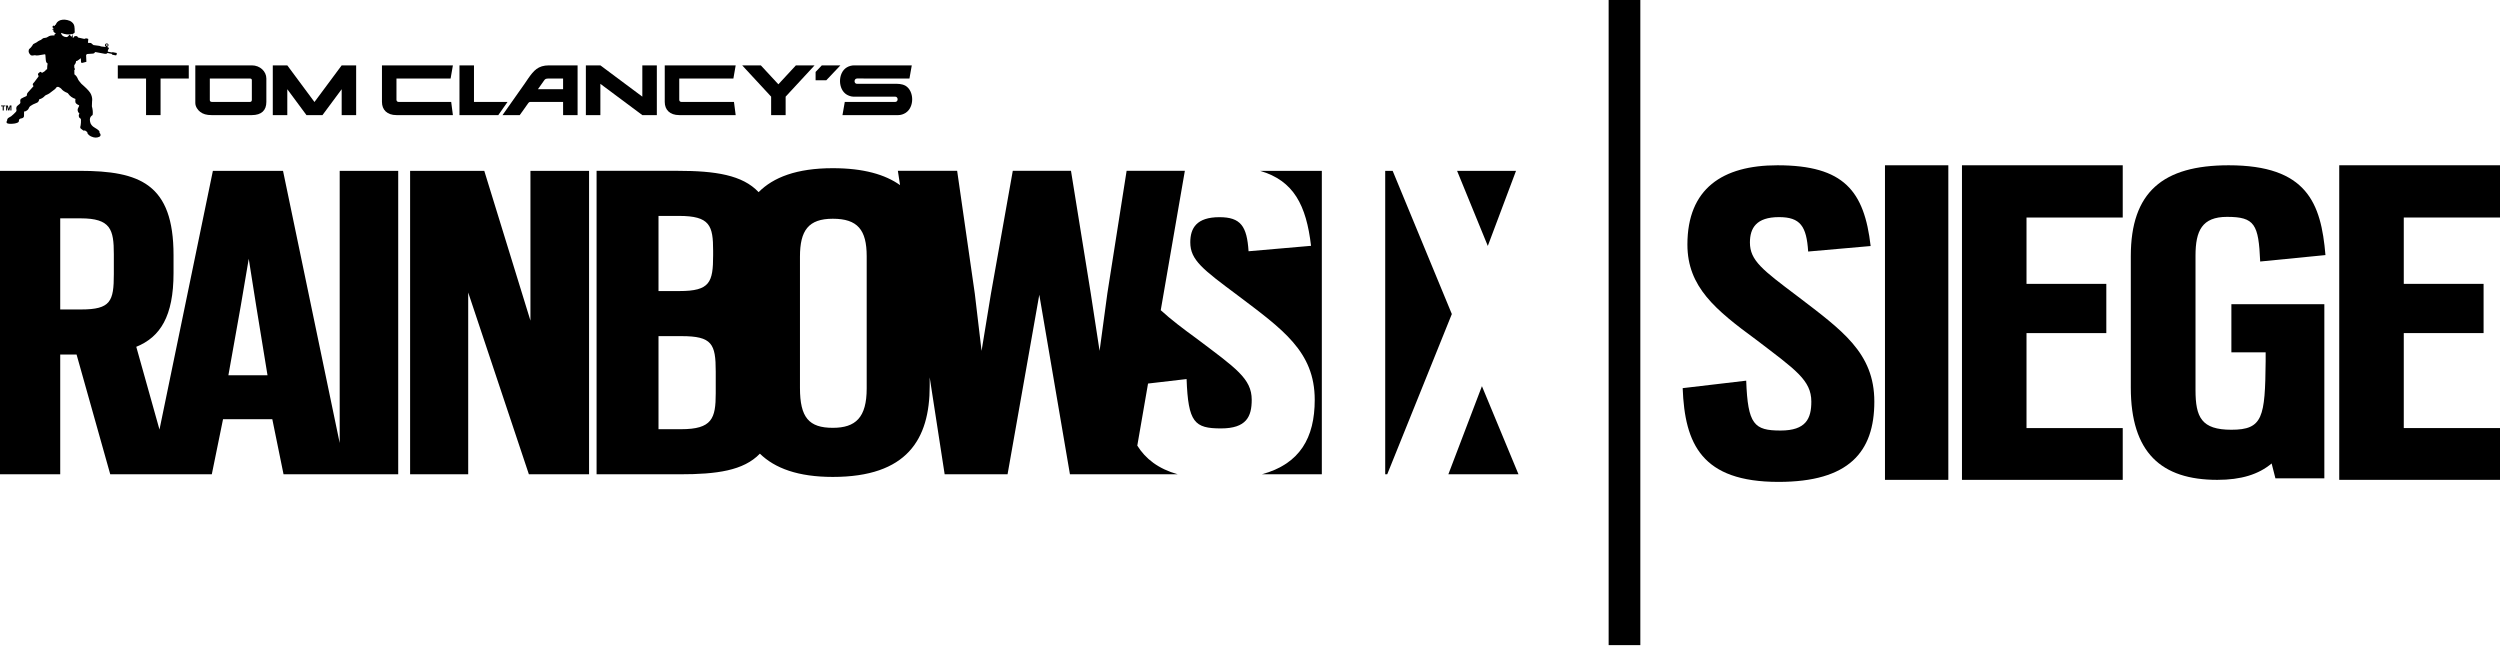 <svg width="745" height="193" viewBox="0 0 745 193" fill="none" xmlns="http://www.w3.org/2000/svg">
<path fill-rule="evenodd" clip-rule="evenodd" d="M75.05 23.878C75.05 26.114 75.05 28.07 75.05 29.754C75.05 30.175 74.843 30.381 74.418 30.381H63.294C62.765 30.381 62.526 30.222 62.526 29.801V23.401C66.145 23.401 70.064 23.401 74.459 23.401C74.843 23.401 75.05 23.56 75.05 23.878ZM58.203 30.69C58.203 31.784 58.97 32.823 59.665 33.347C60.505 33.983 61.51 34.301 63.024 34.301H75.05C77.912 34.301 79.374 32.888 79.374 30.381V23.401C79.374 21.286 77.497 19.48 75.05 19.48H58.203V30.69Z" fill="black"/>
<path fill-rule="evenodd" clip-rule="evenodd" d="M252.333 28.201C252.789 28.472 253.557 28.79 254.251 28.799C258.409 28.799 262.576 28.799 266.744 28.799C267.729 28.799 267.76 30.381 266.744 30.381H251.742L251.058 34.301H267.677C268.455 34.301 269.212 34.048 269.854 33.646C272.55 31.953 272.436 27.087 269.834 25.553C268.683 24.926 267.491 24.982 266.744 24.982H255.402C254.396 24.982 254.428 23.41 255.402 23.392L271.016 23.401L271.71 19.48H254.562C253.743 19.48 252.976 19.705 252.333 20.089C249.627 21.726 249.679 26.629 252.333 28.201Z" fill="black"/>
<path fill-rule="evenodd" clip-rule="evenodd" d="M81.291 34.301H85.614V26.582L91.327 34.301H96.096L101.819 26.582V34.301H106.132V19.48H101.819L93.711 30.399L85.614 19.48H81.291V34.301Z" fill="black"/>
<path fill-rule="evenodd" clip-rule="evenodd" d="M160.302 26.582L162.148 23.972C162.479 23.494 162.707 23.401 163.589 23.401H167.798V26.582C165.061 26.582 162.562 26.582 160.302 26.582ZM149.748 34.301H154.88C155.73 33.16 156.539 31.962 157.368 30.802C157.503 30.605 157.679 30.381 158.021 30.381H167.798L167.808 34.301H172.121V19.48H163.609C160.323 19.48 159.048 21.052 157.389 23.401C157.026 23.925 156.694 24.43 156.414 24.842L149.748 34.301Z" fill="black"/>
<path fill-rule="evenodd" clip-rule="evenodd" d="M174.588 34.301H178.911V24.982L191.414 34.301H195.738V19.48H191.414V28.799L178.911 19.48H174.588V34.301Z" fill="black"/>
<path fill-rule="evenodd" clip-rule="evenodd" d="M198.094 30.381C198.094 32.711 199.607 34.301 202.417 34.301H219.233L218.725 30.381H203.112C202.718 30.381 202.417 30.166 202.417 29.744V23.401H218.549L219.233 19.48H198.094V30.381Z" fill="black"/>
<path fill-rule="evenodd" clip-rule="evenodd" d="M113.824 30.381C113.824 32.711 115.338 34.301 118.147 34.301H134.964L134.456 30.381H118.842C118.448 30.381 118.147 30.166 118.147 29.744V23.401H134.279L134.964 19.48H113.824V30.381Z" fill="black"/>
<path fill-rule="evenodd" clip-rule="evenodd" d="M35.105 23.401H43.524V34.301H47.847V23.401H56.255V19.48H35.105V23.401Z" fill="black"/>
<path fill-rule="evenodd" clip-rule="evenodd" d="M229.797 28.799V34.301H234.12V28.799L242.746 19.48H237.178L231.953 25.122L226.728 19.48H221.171L229.797 28.799Z" fill="black"/>
<path fill-rule="evenodd" clip-rule="evenodd" d="M136.923 34.301H148.493L151.24 30.381H141.246V19.48H136.923V34.301Z" fill="black"/>
<path fill-rule="evenodd" clip-rule="evenodd" d="M243.048 21.436V23.925H246.231L250.44 19.48H244.904L243.048 21.436Z" fill="black"/>
<path fill-rule="evenodd" clip-rule="evenodd" d="M21.43 10.816C21.606 10.61 21.689 10.348 21.627 10.104C20.58 10.413 19.45 10.31 18.227 9.805C18.175 9.786 18.164 9.824 18.195 9.908C18.392 10.6 18.9 10.975 19.73 11.05C20.01 11.078 20.279 10.909 20.528 10.554C20.673 10.357 20.798 10.338 20.901 10.488C21.161 10.89 21.316 10.993 21.43 10.816ZM31.849 13.183C31.995 13.183 32.109 13.286 32.109 13.417C32.109 13.548 31.995 13.651 31.849 13.651C31.704 13.651 31.58 13.548 31.58 13.417C31.58 13.286 31.704 13.183 31.849 13.183ZM16.371 7.653C16.298 7.4 16.381 7.316 16.63 7.391C16.765 6.783 17.2 6.334 17.947 6.025C18.828 5.735 19.813 5.81 20.881 6.24C21.606 6.624 22.031 7.138 22.156 7.784C22.239 8.317 22.27 8.841 22.249 9.337C22.322 9.468 22.291 9.627 22.166 9.814C22.052 9.927 21.907 10.011 21.71 10.076C21.741 10.376 21.72 10.703 21.658 11.04C21.617 11.181 21.658 11.246 21.793 11.227C21.897 11.237 21.959 11.199 21.98 11.124C22.062 10.881 22.218 10.769 22.436 10.769C22.778 10.713 23.016 10.797 23.151 10.993C23.182 11.115 23.244 11.19 23.348 11.199C23.877 11.33 24.447 11.452 25.069 11.583C25.162 11.611 25.235 11.592 25.276 11.536C25.505 11.414 25.722 11.396 25.94 11.471C26.075 11.517 26.189 11.555 26.282 11.592C26.324 11.704 26.313 11.91 26.251 12.21C26.251 12.416 26.241 12.603 26.209 12.771C26.375 12.799 26.666 12.809 27.091 12.809C27.184 12.837 27.267 12.902 27.329 13.014C27.464 13.145 27.64 13.295 27.858 13.435C29.444 13.613 30.149 13.735 29.973 13.828C30.388 13.884 30.896 13.941 31.497 13.997C31.507 13.941 31.507 13.884 31.507 13.847C31.217 13.679 31.217 13.323 31.435 13.089C31.777 12.78 32.358 12.996 32.326 13.426C32.316 13.707 32.192 13.875 31.943 13.931C31.932 13.987 31.932 14.015 31.932 14.025C32.192 14.044 32.368 14.118 32.347 14.277C32.492 14.306 32.461 14.53 32.326 14.661C32.202 14.792 32.129 14.97 32.129 15.185C32.119 15.279 32.119 15.354 32.119 15.4C32.606 15.475 33.042 15.578 33.446 15.643C33.456 15.616 33.477 15.559 33.488 15.531C33.923 15.625 34.369 15.709 34.804 15.793C34.825 16.149 34.752 16.383 34.576 16.504C34.141 16.448 33.736 16.364 33.353 16.252C33.353 16.196 33.363 16.139 33.353 16.074C32.793 15.952 32.358 15.849 32.036 15.784C31.86 16.055 31.466 16.111 30.834 15.962C29.9 15.812 29.154 15.672 28.604 15.541C28.428 15.475 28.304 15.513 28.231 15.643C28.159 15.849 27.951 15.962 27.609 15.98C26.977 16.027 26.438 16.065 26.002 16.093C25.795 16.168 25.681 16.289 25.66 16.448C25.691 17.019 25.722 17.674 25.743 18.422C25.38 18.516 24.997 18.619 24.592 18.722C24.375 18.778 24.219 18.712 24.146 18.535C24.115 18.245 24.095 17.852 24.095 17.346C23.732 17.58 23.41 17.814 23.151 18.039C23.016 18.142 22.861 18.198 22.674 18.198C22.654 18.638 22.467 19.04 22.135 19.405C22.135 19.611 22.135 19.845 22.135 20.107C22.363 20.556 22.363 20.808 22.145 20.874C22.156 21.351 22.166 21.781 22.177 22.156C23.234 22.951 23.037 23.512 23.535 24.093C23.97 24.71 24.468 25.234 25.028 25.664C26.22 26.731 26.935 27.573 27.163 28.2C27.454 28.92 27.547 29.613 27.433 30.258C27.391 30.717 27.371 31.185 27.381 31.671C27.651 32.663 27.723 33.514 27.609 34.226C27.547 34.338 27.433 34.431 27.288 34.506C26.842 34.88 26.686 35.442 26.832 36.19C26.935 36.976 27.412 37.603 28.262 38.071C29.299 38.66 29.766 39.11 29.641 39.428C29.62 39.559 29.693 39.69 29.859 39.821C30.077 40.251 29.983 40.569 29.579 40.775C28.895 41.084 28.148 41.084 27.36 40.747C26.832 40.55 26.427 40.251 26.137 39.84C26.064 39.765 26.033 39.652 26.044 39.512C26.064 39.418 25.95 39.287 25.691 39.119C25.359 38.857 25.183 38.782 25.142 38.913C25.1 39.016 24.955 38.979 24.696 38.791C24.136 38.436 23.866 38.165 23.918 37.977C23.918 37.772 23.949 37.566 24.032 37.351C24.115 36.836 24.146 36.284 24.126 35.676C24.115 35.442 23.97 35.245 23.701 35.096C23.566 35.021 23.493 34.824 23.473 34.497C23.462 34.282 23.514 34.095 23.638 33.926C23.669 33.87 23.659 33.814 23.597 33.748C23.348 33.542 23.193 33.252 23.141 32.878C23.089 32.607 23.224 32.195 23.555 31.615C23.638 31.512 23.618 31.419 23.493 31.334C22.892 31.091 22.55 30.801 22.467 30.455C22.425 29.978 22.425 29.66 22.498 29.491C21.523 29.164 20.798 28.63 20.321 27.91C20.269 27.816 20.186 27.741 20.082 27.695C19.232 27.367 18.61 26.937 18.216 26.404C18.03 26.235 17.791 26.076 17.501 25.936C17.262 25.842 17.024 25.87 16.806 26.039C16.599 26.404 16.195 26.768 15.614 27.143C15.303 27.377 14.992 27.61 14.702 27.835C14.401 28.032 14.079 28.191 13.758 28.312C13.52 28.406 13.312 28.574 13.136 28.808C12.721 29.201 12.234 29.463 11.685 29.594C11.602 30.193 11.311 30.558 10.814 30.698C10.098 30.96 9.518 31.259 9.041 31.606C8.834 31.755 8.678 31.98 8.574 32.261C8.45 32.616 8.129 32.916 7.6 33.159C7.455 33.215 7.32 33.234 7.175 33.224C7.164 33.748 7.154 34.188 7.154 34.562C7.144 34.89 6.947 35.124 6.553 35.245C6.283 35.255 6.034 35.339 5.827 35.489C5.692 35.573 5.63 35.751 5.63 36.003C5.64 36.284 5.474 36.471 5.143 36.583C4.707 36.789 4.002 36.901 3.007 36.901C2.333 36.864 1.991 36.733 1.96 36.527C1.918 36.331 1.97 36.106 2.136 35.854C2.105 35.545 2.261 35.283 2.592 35.068C2.758 34.993 2.997 34.852 3.318 34.656C3.857 34.216 4.324 33.776 4.728 33.337C4.904 33.14 4.956 32.897 4.884 32.607C4.801 32.251 4.863 31.924 5.07 31.624C5.36 31.381 5.64 31.147 5.9 30.932C6.034 30.792 6.086 30.633 6.076 30.474C5.972 29.968 6.045 29.613 6.273 29.416C6.77 29.136 7.278 28.883 7.818 28.658C7.952 28.593 8.015 28.49 8.004 28.331C7.983 28.069 8.077 27.816 8.274 27.592C8.699 27.096 9.238 26.497 9.891 25.795C9.984 25.721 10.005 25.646 9.953 25.571C9.798 25.449 9.736 25.281 9.767 25.066C9.787 24.953 9.943 24.747 10.223 24.467C10.586 24.008 10.98 23.494 11.405 22.895C11.529 22.755 11.55 22.623 11.446 22.492C11.27 22.315 11.27 22.09 11.436 21.838C11.612 21.669 11.778 21.547 11.902 21.463C12.11 21.37 12.265 21.416 12.369 21.604C12.462 21.735 12.545 21.744 12.639 21.641C12.981 21.463 13.281 21.276 13.54 21.07C13.551 20.855 13.696 20.733 13.976 20.687C14.059 20.659 14.079 20.565 14.048 20.415C14.059 19.929 14.1 19.424 14.194 18.9C13.883 18.806 13.696 18.469 13.644 17.88C13.582 17.403 13.54 16.879 13.52 16.308C13.457 16.196 13.374 16.158 13.281 16.186C11.716 16.504 10.824 16.598 10.627 16.495C10.472 16.42 10.337 16.42 10.192 16.486C9.756 16.589 9.425 16.57 9.176 16.448C8.647 15.962 8.44 15.466 8.564 14.96C8.564 14.792 8.657 14.624 8.854 14.474C9.093 14.315 9.352 14.015 9.632 13.585C9.746 13.295 9.922 13.099 10.171 13.005C10.524 12.837 10.783 12.706 10.938 12.603C11.156 12.406 11.488 12.2 11.923 11.995C12.172 11.948 12.338 11.854 12.421 11.704C12.68 11.452 12.981 11.312 13.323 11.302C13.686 11.293 13.997 11.181 14.287 10.975C14.702 10.638 15.334 10.507 16.205 10.582C16.195 10.301 16.329 10.104 16.62 9.992C16.63 9.945 16.609 9.889 16.526 9.843C16.236 9.777 16.029 9.59 15.904 9.29C15.883 9.178 15.894 9.028 15.946 8.851C15.666 8.898 15.562 8.832 15.624 8.654C15.707 8.579 15.821 8.514 15.966 8.467C16.049 8.42 16.018 8.383 15.883 8.336C15.645 8.214 15.572 8.084 15.655 7.953C15.718 7.728 15.852 7.625 16.039 7.644C16.195 7.775 16.309 7.784 16.371 7.653Z" fill="black"/>
<path d="M0.799 32.923V31.688H0.312V31.436H1.618V31.688H1.131V32.923H0.799Z" fill="black"/>
<path d="M1.823 32.923V31.436H2.321L2.622 32.446L2.912 31.436H3.409V32.923H3.098V31.754L2.777 32.923H2.456L2.134 31.754V32.923H1.823Z" fill="black"/>
<path d="M68.063 111.821L71.733 91.227L74.128 77.118L76.357 91.227L79.716 111.821H68.063ZM33.923 81.674C33.923 89.768 33 92.219 24.187 92.219H17.946V65.067H24.032C33 65.067 33.923 68.388 33.923 75.752V81.674ZM101.229 132.012L84.34 50.91H63.439L47.525 128.008L40.61 103.344C47.753 100.453 51.713 94.249 51.713 81.384V76.042C51.713 54.812 41.678 50.91 23.731 50.91H0V141.341H17.946V105.655H22.819L32.855 141.341H63.117L66.466 124.92H81.147L84.495 141.341H118.667V50.91H101.229V132.012Z" fill="black"/>
<path d="M158.072 95.55L144.315 50.91H122.211V141.341H139.525V87.167L157.606 141.341H175.542V50.91H158.072V95.55Z" fill="black"/>
<path d="M535.515 88.177C525.261 80.448 521.477 77.632 521.477 72.28C521.477 67.976 523.364 64.701 530.144 64.701C536.468 64.701 538.355 67.377 538.832 74.956L557.452 73.319C555.555 56.973 549.563 49.254 529.678 49.254C513.266 49.254 502.847 56.234 502.847 72.879C502.847 85.501 511.213 92.341 523.364 101.257C535.038 110.174 539.776 113.29 539.776 119.68C539.776 124.733 538.2 128.298 530.621 128.298C522.731 128.298 520.845 126.51 520.368 113.439L501.437 115.666C502.059 132.312 507.108 143.605 529.989 143.605C550.983 143.605 558.551 134.688 558.551 119.68C558.551 105.122 548.93 98.432 535.515 88.177Z" fill="black"/>
<path d="M561.723 142.997H580.602V49.254H561.723V142.997Z" fill="black"/>
<path d="M479.375 192.248H488.82V0H479.375V192.248Z" fill="black"/>
<path d="M584.667 142.997H632.575V127.568H603.899V99.264H627.682V84.593H603.899V64.823H632.575V49.254H584.667V142.997Z" fill="black"/>
<path d="M745.001 64.819V49.25H697.093V142.993H745.001V127.564H716.325V99.26H740.108V84.59H716.325V64.819H745.001Z" fill="black"/>
<path d="M663.656 64.627C671.919 64.627 673.059 66.844 673.536 77.932L692.986 76.013C691.68 60.491 687.47 49.254 664.143 49.254C644.538 49.254 634.979 57.235 634.979 76.313V115.498C634.979 134.866 644.051 142.997 660.743 142.997C667.876 142.997 673.059 141.369 676.947 138.113L678.077 142.548H692.654V90.647H664.952V104.991H675.164V107.657C674.998 124.368 674.345 128.064 664.952 128.064C656.046 128.064 654.263 124.368 654.263 116.228V76.163C654.263 68.772 656.202 64.627 663.656 64.627Z" fill="black"/>
<path d="M258.275 115.748C258.275 124.449 254.968 127.49 248.177 127.49C241.075 127.49 238.39 124.449 238.39 115.607V76.488C238.39 68.666 240.92 65.185 248.177 65.185C255.59 65.185 258.275 68.525 258.275 76.347V115.748ZM213.29 117.207C213.29 124.72 212.191 127.902 202.964 127.902H196.235V100.169H203.119C212.191 100.169 213.29 102.48 213.29 110.714V117.207ZM196.235 64.343H202.342C211.569 64.343 212.512 67.225 212.512 74.738V76.039C212.512 84.132 211.569 86.733 202.497 86.733H196.235V64.343ZM356.6 100.899C352.536 97.951 348.939 95.219 345.901 92.441L353.086 50.907H335.731L329.997 87.397L327.675 104.557L325.042 87.397L319.153 50.907H301.808L295.297 87.538L292.508 104.557L290.497 87.538L285.23 50.907H267.564L268.217 55.164C263.78 52.011 257.362 50.121 248.177 50.121C237.374 50.121 230.428 52.862 226.063 57.26C221.273 52.133 213.103 50.907 202.031 50.907H177.781V141.338H202.653C213.518 141.338 221.584 140.271 226.446 135.19C230.915 139.56 237.861 142.124 248.177 142.124C270.27 142.124 277.05 130.961 277.05 115.027V112.454L281.508 141.338H300.253L309.708 87.828L318.842 141.338H350.971C345.186 139.71 341.391 136.753 338.913 132.795L342.117 114.297L353.604 112.959C354.071 125.909 355.968 127.668 363.858 127.668C371.436 127.668 373.012 124.14 373.012 119.144C373.012 112.819 368.285 109.722 356.6 100.899Z" fill="black"/>
<path d="M390.691 73.254L372.071 74.872C371.594 67.368 369.697 64.72 363.383 64.72C356.602 64.72 354.705 67.958 354.705 72.224C354.705 77.52 358.5 80.308 368.753 87.962C382.169 98.104 391.79 104.729 391.79 119.147C391.79 130.45 387.384 138.253 376.031 141.341H393.905V50.91H375.492C385.559 53.839 389.27 61.165 390.691 73.254Z" fill="black"/>
<path d="M451.775 50.91H434.212L443.366 73.291L451.775 50.91Z" fill="black"/>
<path d="M431.61 141.34H452.511L441.615 115.076L431.61 141.34Z" fill="black"/>
<path d="M415.011 50.91H412.792V141.341H413.393L432.646 93.585L415.011 50.91Z" fill="black"/>
</svg>
